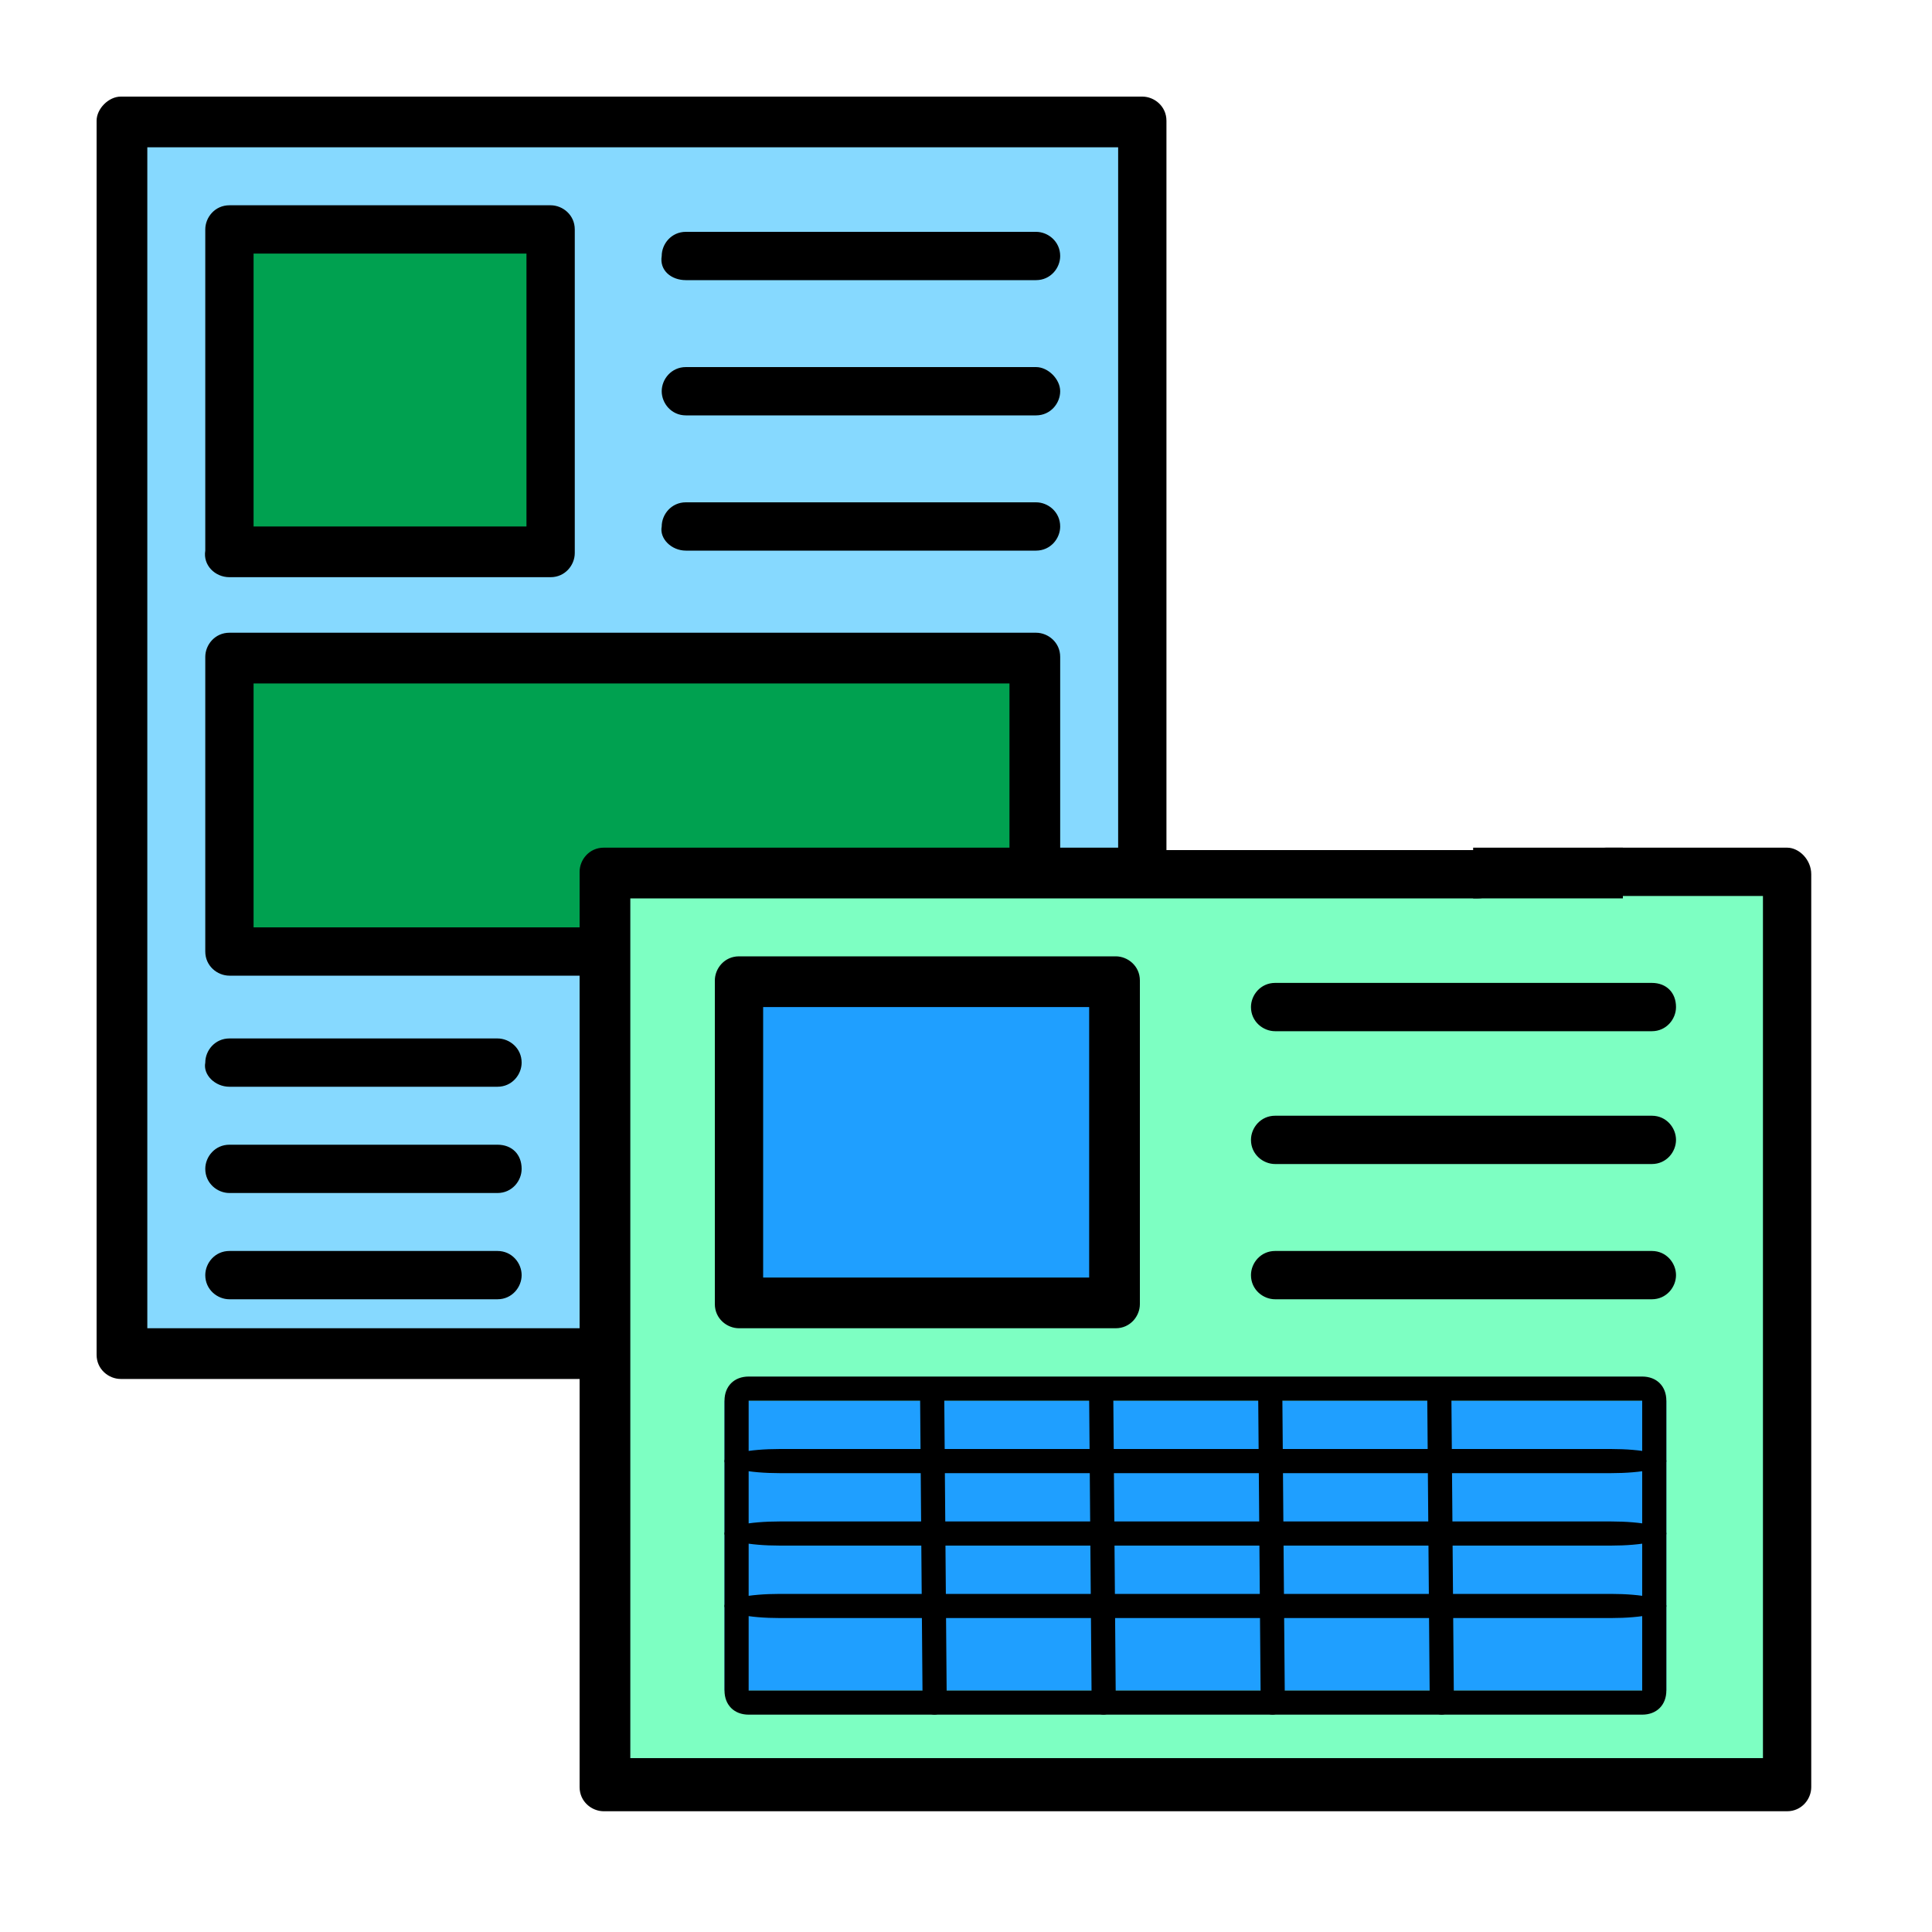 <?xml version="1.0" encoding="utf-8"?>
<!-- Generator: Adobe Illustrator 22.0.0, SVG Export Plug-In . SVG Version: 6.00 Build 0)  -->
<svg version="1.1" id="Layer_1" xmlns="http://www.w3.org/2000/svg" xmlns:xlink="http://www.w3.org/1999/xlink" x="0px" y="0px"
	 viewBox="0 0 80 80" style="enable-background:new 0 0 80 80;" xml:space="preserve">
<style type="text/css">
	.st0{fill:#86D9FF;}
	.st1{fill:#00A150;}
	.st2{fill:#7DFFC2;}
	.st3{fill:#1F9FFF;}
</style>
<rect x="5" y="5" class="st0" width="42.2" height="51.1"/>
<rect x="9.5" y="9.5" class="st1" width="13.3" height="13.3"/>
<rect x="9.5" y="27.3" class="st1" width="33.3" height="12.2"/>
<rect x="25" y="36.2" class="st2" width="48.9" height="37.8"/>
<rect x="30.6" y="40.6" class="st3" width="15.6" height="13.3"/>
<path d="M9.5,23.9h13.3c0.6,0,1-0.5,1-1V9.5c0-0.6-0.5-1-1-1H9.5c-0.6,0-1,0.5-1,1v13.3C8.4,23.4,8.9,23.9,9.5,23.9z M10.5,10.5
	h11.3v11.3H10.5V10.5z"/>
<path d="M28.4,11.6h14.5c0.6,0,1-0.5,1-1c0-0.6-0.5-1-1-1H28.4c-0.6,0-1,0.5-1,1C27.3,11.2,27.8,11.6,28.4,11.6z"/>
<path d="M28.4,17.2h14.5c0.6,0,1-0.5,1-1s-0.5-1-1-1H28.4c-0.6,0-1,0.5-1,1S27.8,17.2,28.4,17.2z"/>
<path d="M28.4,22.8h14.5c0.6,0,1-0.5,1-1c0-0.6-0.5-1-1-1H28.4c-0.6,0-1,0.5-1,1C27.3,22.3,27.8,22.8,28.4,22.8z"/>
<path d="M9.5,45h11.1c0.6,0,1-0.5,1-1c0-0.6-0.5-1-1-1H9.5c-0.6,0-1,0.5-1,1C8.4,44.5,8.9,45,9.5,45z"/>
<path d="M20.6,47.4H9.5c-0.6,0-1,0.5-1,1c0,0.6,0.5,1,1,1h11.1c0.6,0,1-0.5,1-1C21.6,47.8,21.2,47.4,20.6,47.4z"/>
<path d="M20.6,51.8H9.5c-0.6,0-1,0.5-1,1c0,0.6,0.5,1,1,1h11.1c0.6,0,1-0.5,1-1C21.6,52.3,21.2,51.8,20.6,51.8z"/>
<path d="M74,35.1h-7.5c-0.6,0-1,0.5-1,1c0,0.6,0.5,1,1,1h6.5v35.7H26.1V37.2h35.1c0.6,0,1-0.5,1-1c0-0.6-0.5-1-1-1H48.3V5
	c0-0.6-0.5-1-1-1H5C4.5,4,4,4.5,4,5v51.1c0,0.6,0.5,1,1,1h19V74c0,0.6,0.5,1,1,1H74c0.6,0,1-0.5,1-1V36.2C75,35.6,74.5,35.1,74,35.1
	z M25,35.1c-0.6,0-1,0.5-1,1v2.3H10.5V28.3h31.3v6.8H25z M6.1,55.1v-49h40.2v29h-2.4v-7.9c0-0.6-0.5-1-1-1H9.5c-0.6,0-1,0.5-1,1
	v12.2c0,0.6,0.5,1,1,1H24v14.6H6.1z"/>
<path d="M47.2,40.6c0-0.6-0.5-1-1-1H30.6c-0.6,0-1,0.5-1,1V54c0,0.6,0.5,1,1,1h15.6c0.6,0,1-0.5,1-1V40.6z M45.1,52.9H31.6V41.7
	h13.5V52.9z"/>
<path d="M68.4,40.7H52.8c-0.6,0-1,0.5-1,1c0,0.6,0.5,1,1,1h15.6c0.6,0,1-0.5,1-1C69.4,41.1,69,40.7,68.4,40.7z"/>
<path d="M68.4,46.2H52.8c-0.6,0-1,0.5-1,1c0,0.6,0.5,1,1,1h15.6c0.6,0,1-0.5,1-1C69.4,46.7,69,46.2,68.4,46.2z"/>
<path d="M68.4,51.8H52.8c-0.6,0-1,0.5-1,1c0,0.6,0.5,1,1,1h15.6c0.6,0,1-0.5,1-1C69.4,52.3,69,51.8,68.4,51.8z"/>
<rect x="61" y="35.1" width="6.2" height="2.1"/>
<rect x="30" y="58" class="st3" width="39" height="12"/>
<g>
	<path d="M68,58v12H31V58H68 M68,57H31c-0.6,0-1,0.4-1,1v12c0,0.6,0.4,1,1,1h37c0.6,0,1-0.4,1-1V58C69,57.4,68.6,57,68,57L68,57z"/>
</g>
<path d="M66.7,60H32.3C31,60,30,60.2,30,60.5s1,0.5,2.3,0.5h34.4c1.3,0,2.3-0.2,2.3-0.5S68,60,66.7,60z"/>
<path d="M66.7,63H32.3C31,63,30,63.2,30,63.5s1,0.5,2.3,0.5h34.4c1.3,0,2.3-0.2,2.3-0.5S68,63,66.7,63z"/>
<path d="M66.7,66H32.3C31,66,30,66.2,30,66.5s1,0.5,2.3,0.5h34.4c1.3,0,2.3-0.2,2.3-0.5S68,66,66.7,66z"/>
<path d="M39.2,70.2l-0.1-12.3c0-0.5-0.2-0.8-0.5-0.8c-0.3,0-0.5,0.4-0.5,0.8l0.1,12.3c0,0.5,0.2,0.8,0.5,0.8
	C39,71,39.2,70.6,39.2,70.2z"/>
<path d="M46.2,70.2l-0.1-12.3c0-0.5-0.2-0.8-0.5-0.8c-0.3,0-0.5,0.4-0.5,0.8l0.1,12.3c0,0.5,0.2,0.8,0.5,0.8
	C46,71,46.2,70.6,46.2,70.2z"/>
<path d="M53.2,70.2l-0.1-12.3c0-0.5-0.2-0.8-0.5-0.8c-0.3,0-0.5,0.4-0.5,0.8l0.1,12.3c0,0.5,0.2,0.8,0.5,0.8
	C53,71,53.2,70.6,53.2,70.2z"/>
<path d="M60.2,70.2l-0.1-12.3c0-0.5-0.2-0.8-0.5-0.8c-0.3,0-0.5,0.4-0.5,0.8l0.1,12.3c0,0.5,0.2,0.8,0.5,0.8
	C60,71,60.2,70.6,60.2,70.2z"/>
</svg>
